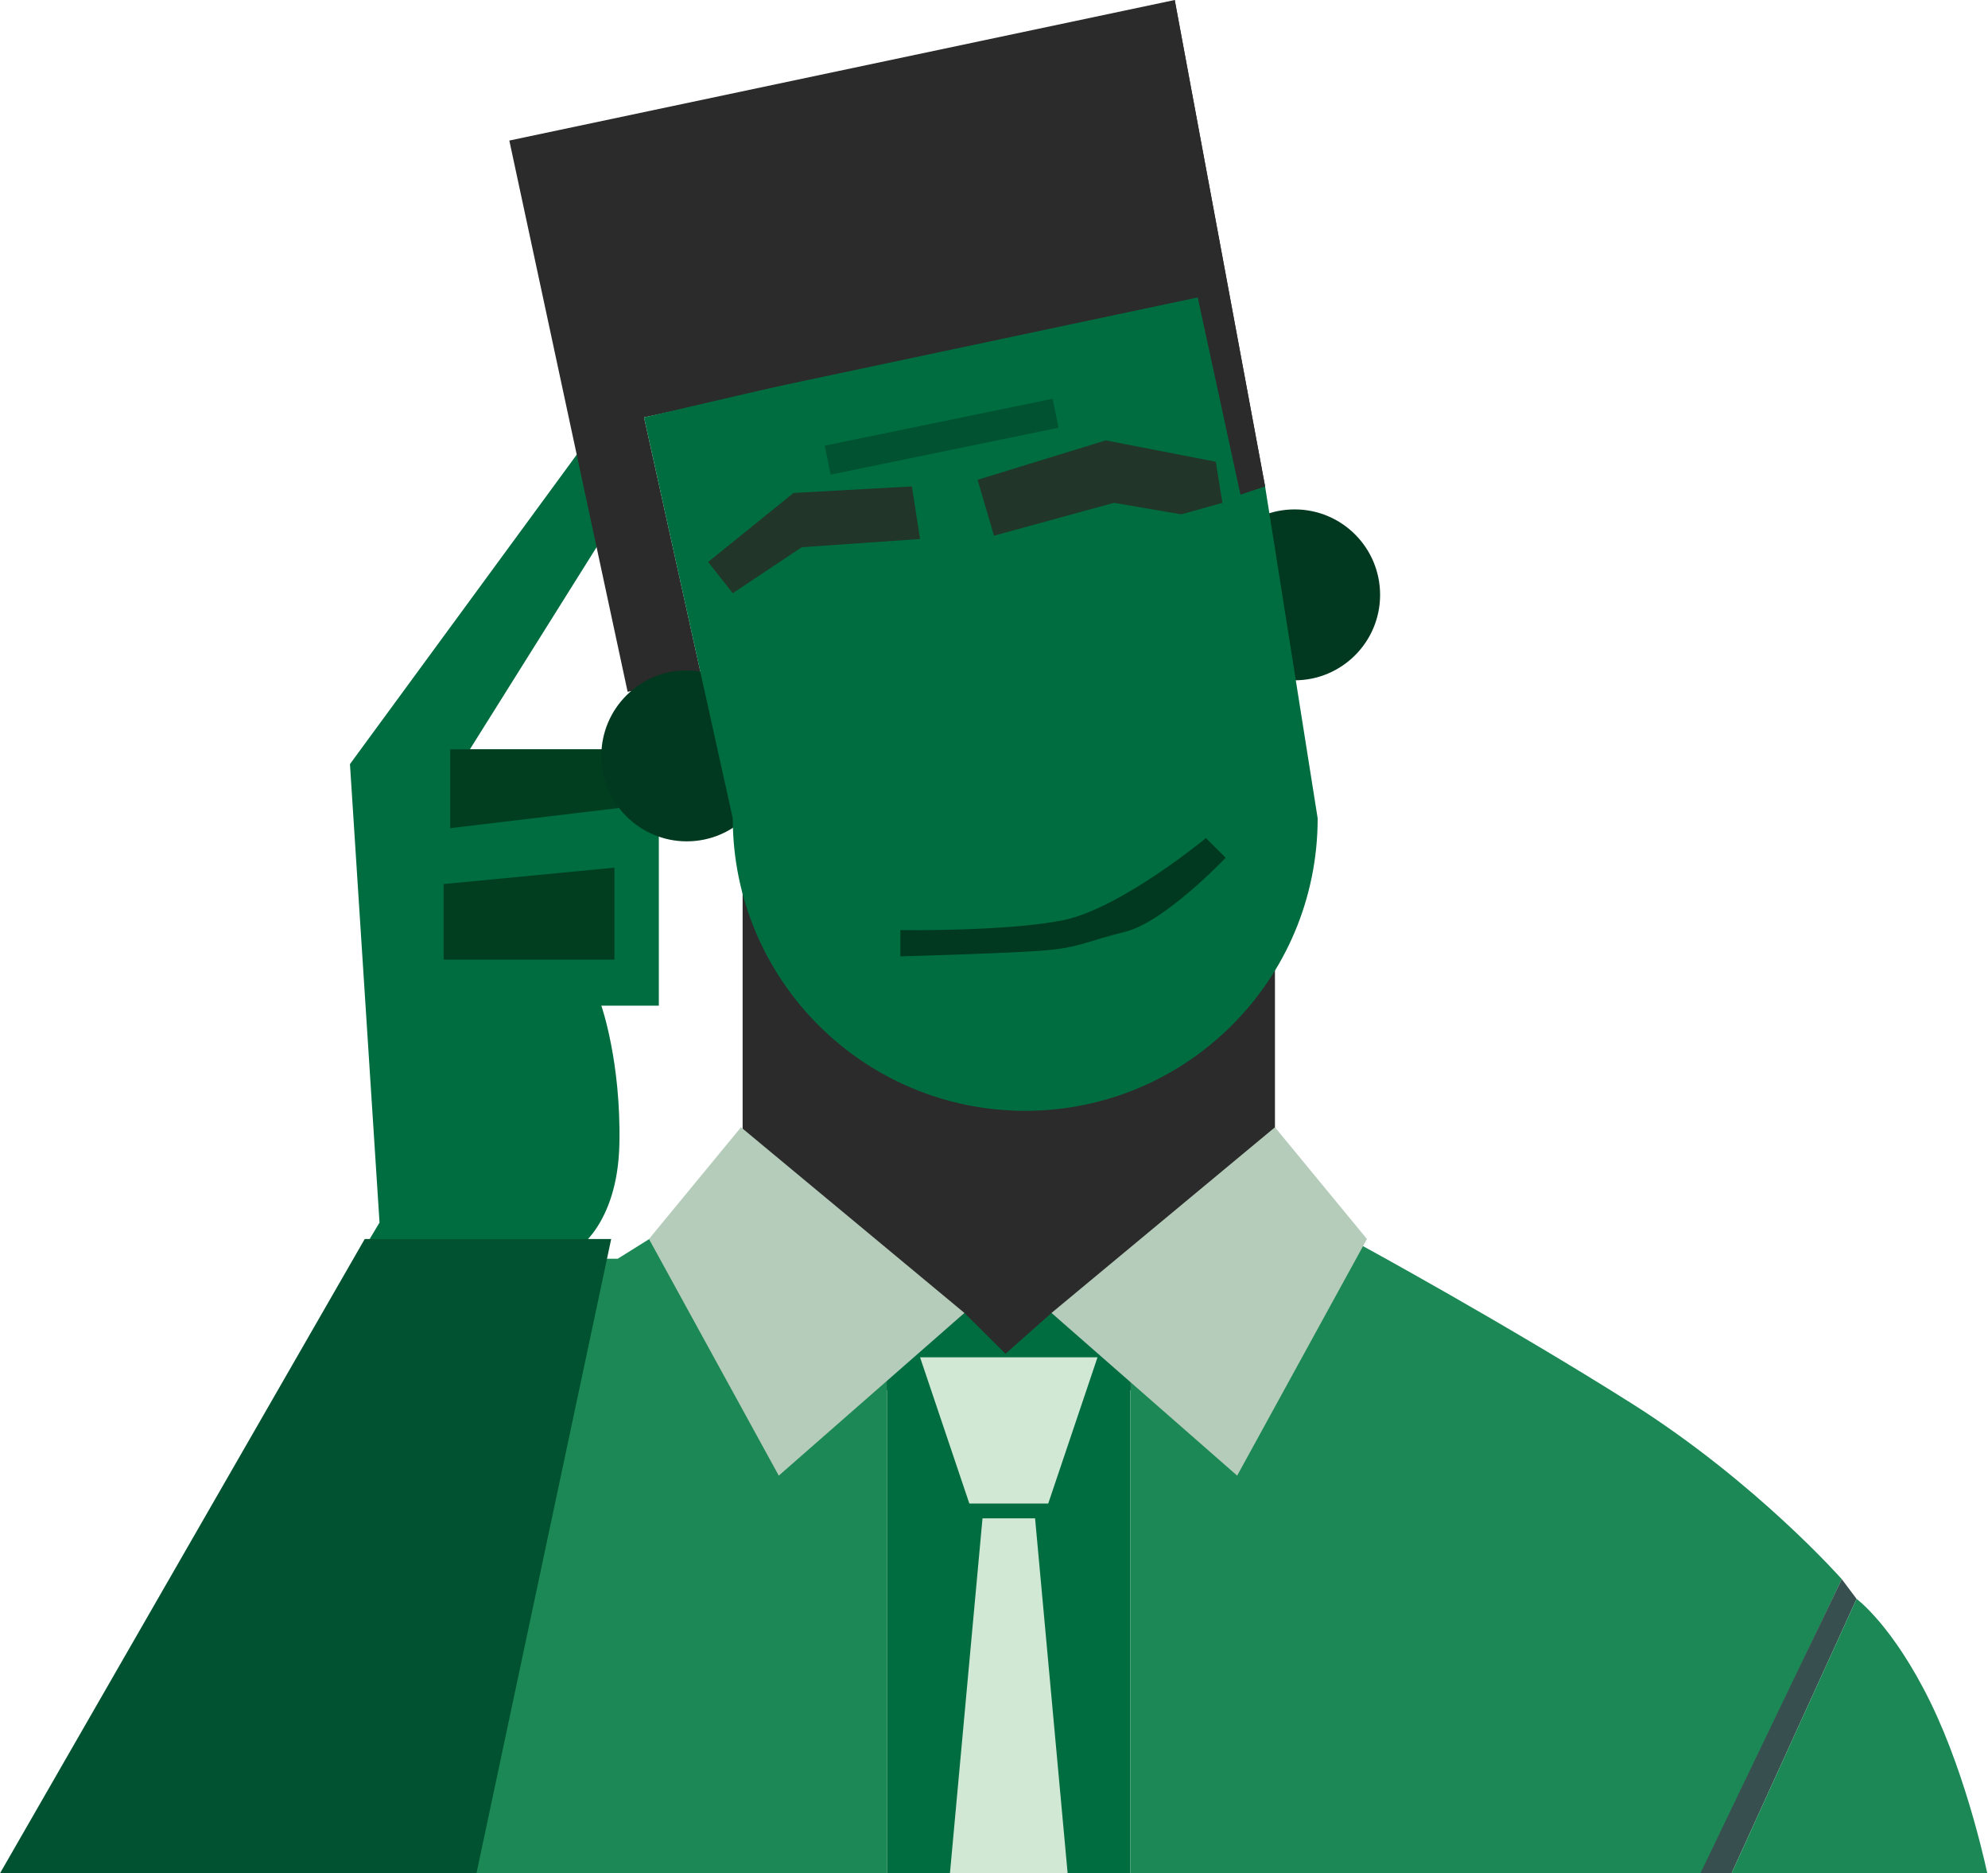 <svg width="605" height="570" viewBox="0 0 605 570" fill="none" xmlns="http://www.w3.org/2000/svg">
<g clip-path="url(#clip0_3330_1143)">
<path d="M176.5 136.999L185 160.999L143 227.999H200.5V305.999H183C183 305.999 189 322.999 188.5 347.999C188 372.999 175 380.499 175 380.499L112.5 376.999L115.5 371.999L106.5 232.499L176.5 136.999Z" fill="#006D41"/>
<path d="M226 180.999H388V422.999H226V180.999Z" fill="#2B2B2B"/>
<path d="M142 382.999H188L200 375.499L270 382.999V570.999H142V382.999Z" fill="#1C8855"/>
<path d="M137 227.999H195.5V244.999L137 251.999V227.999Z" fill="#003E1F"/>
<path d="M135 268.999L187 263.999V291.999H135V268.999Z" fill="#003E1F"/>
<path d="M111 377H186L145 570H0L111 377Z" fill="#005230"/>
<path d="M270 419.499L293.5 399.499L306 411.924L320 399.499L344 419.499V569.999H270V419.499Z" fill="#006D41"/>
<path d="M344 400.999L414.5 378.999C414.5 378.999 458.5 402.999 496.5 426.999C534.5 450.999 560.5 480.499 560.5 480.499L518 569.999H344V400.999Z" fill="#1C8855"/>
<path d="M225.5 343L293.5 399.499L237 449L197.5 377L225.5 343Z" fill="#B5CCBA"/>
<path d="M388 343L320 399.499L376.5 449L416 377L388 343Z" fill="#B5CCBA"/>
<path d="M155 42.766L357.5 0L385 148L377.5 150.5L364.5 90.5L196 127L213.5 206L191.001 210.5L155 42.766Z" fill="#2B2B2B"/>
<path d="M235 230C235 244.359 223.359 256 209 256C194.641 256 183 244.359 183 230C183 215.64 194.641 204 209 204C223.359 204 235 215.64 235 230Z" fill="#00391F"/>
<path d="M420 181C420 195.359 408.359 207 394 207C379.641 207 368 195.359 368 181C368 166.64 379.641 155 394 155C408.359 155 420 166.64 420 181Z" fill="#00391F"/>
<path d="M401 248.999C401 298.153 361.153 337.999 312 337.999C262.847 337.999 223 298.153 223 248.999L196 127L366 87.499L385 148L401 248.999Z" fill="#006D41"/>
<path d="M194.5 126.5L357.5 0L385 148L377.5 150.5L364.5 90.5L194.5 126.5Z" fill="#2B2B2B"/>
<path d="M280 413H334L319 457.5H295L280 413Z" fill="#D1E8D5"/>
<path d="M325 570.999H289L299 461.999H315L325 570.999Z" fill="#D1E8D5"/>
<path d="M560.5 480.499L565 486.499L526.5 570.999H517L560.5 480.499Z" fill="#384F4F"/>
<path d="M565 486.499C565 486.499 576 494.499 587.5 517.999C599 541.499 605 570.999 605 570.999H526.5L565 486.499Z" fill="#1C8855"/>
<path d="M274 282.999C274 282.999 306 283.499 323.5 279.999C341 276.499 367 254.999 367 254.999L373 260.999C373 260.999 354.5 280.499 342.5 283.499C330.5 286.499 329 287.999 320 288.999C311 289.999 274 290.999 274 290.999V282.999Z" fill="#00391F"/>
<path d="M297.5 145.999L336.5 133.999L370 140.499L372 152.999L359.5 156.499L339 152.999L302.5 162.999L297.5 145.999Z" fill="#213528"/>
<path d="M250.977 135.602L320.339 121.332L322.153 130.147L252.791 144.418L250.977 135.602Z" fill="#005230"/>
<path d="M241.5 149.999L277.5 147.999L280 163.999L244 166.499L223 180.499L215.5 170.999L241.5 149.999Z" fill="#213528"/>
</g>
<defs>
<clipPath id="clip0_3330_1143">
<rect width="605" height="570" fill="white"/>
</clipPath>
</defs>
</svg>
